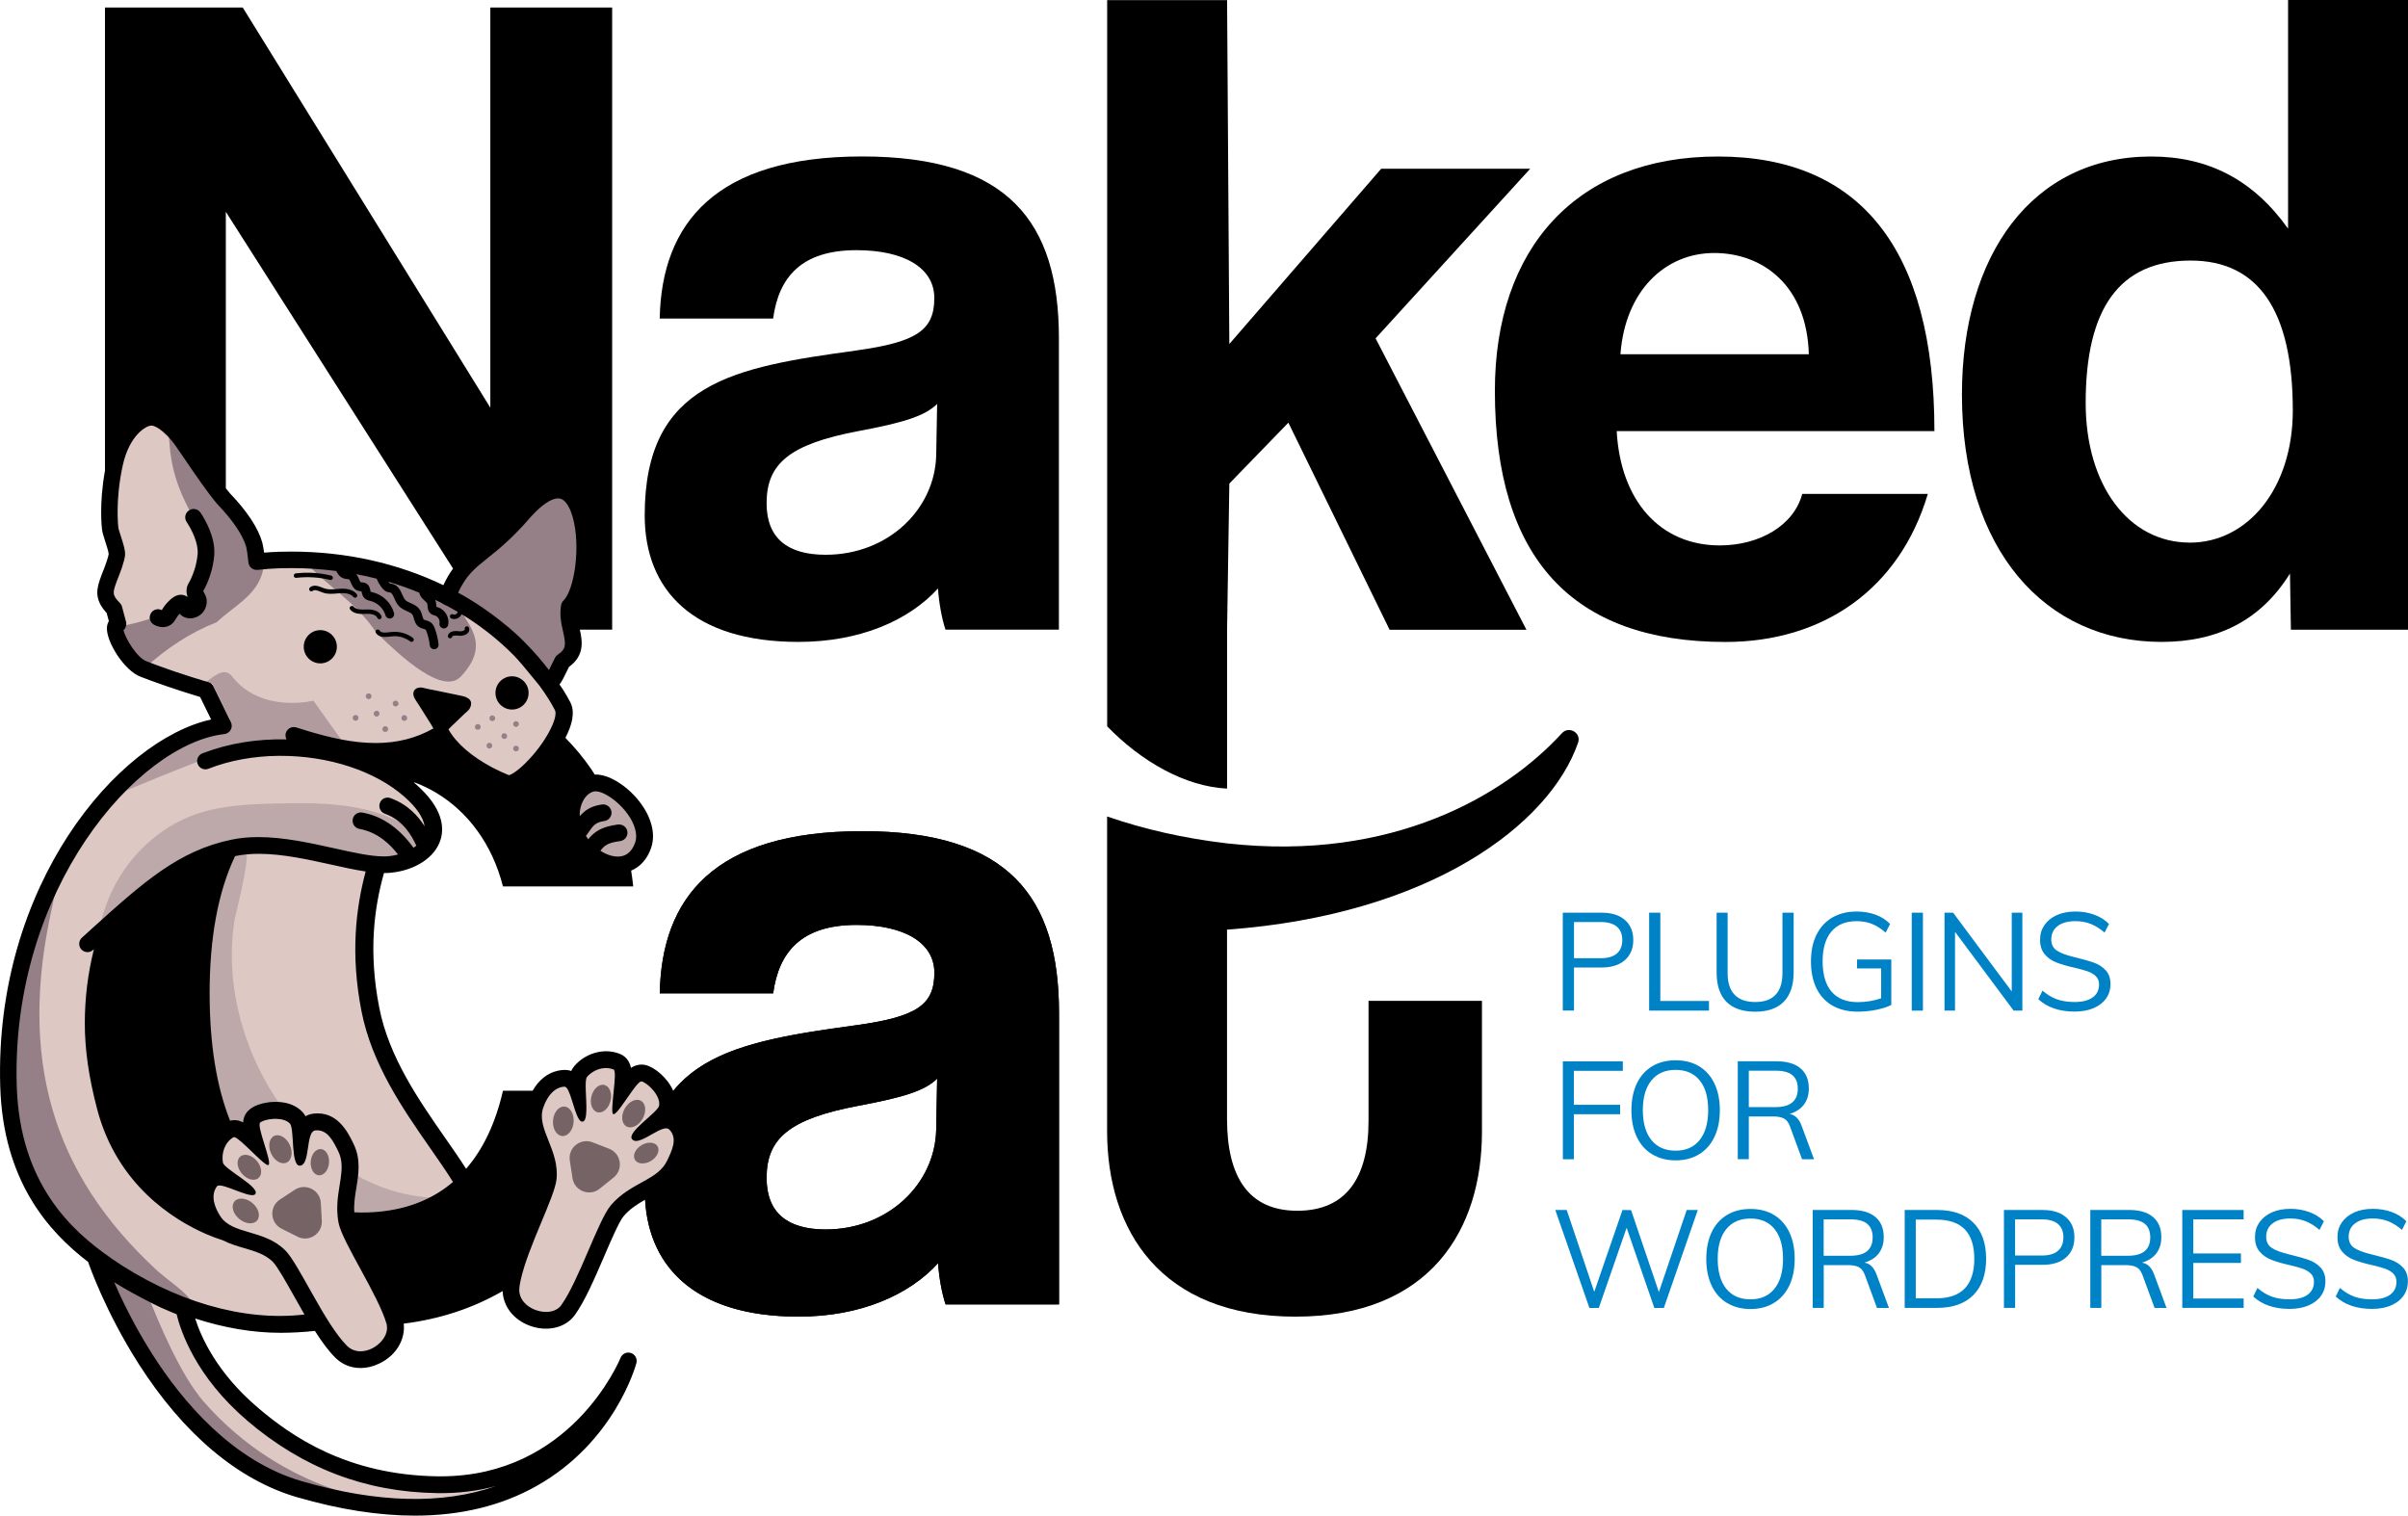 <?xml version="1.0" encoding="UTF-8"?>
<svg id="NakedCat_logo" data-name="NakedCat logo" xmlns="http://www.w3.org/2000/svg" viewBox="0 0 417.24 262.63">
  <defs>
    <style>
      .cls-1 {
        fill: #0082c7;
      }

      .cls-2 {
        fill: #bea9aa;
      }

      .cls-3 {
        fill: #b19b9e;
      }

      .cls-4 {
        fill: #dec8c4;
      }

      .cls-5 {
        fill: #756365;
      }

      .cls-6 {
        fill: #958087;
      }
    </style>
  </defs>
  <g id="tag">
    <g id="WORDPRESS">
      <path class="cls-1" d="M294.18,209.67l-5.88,16.97h-1.65l-4.8-13.89-4.82,13.89h-1.63l-5.91-16.97h1.98l4.77,14.18,4.89-14.18,1.49.02,4.82,14.2,4.82-14.22h1.91Z"/>
      <path class="cls-1" d="M299.24,225.78c-1.15-.7-2.04-1.7-2.66-3.01-.62-1.31-.93-2.85-.93-4.61s.31-3.32.92-4.62c.61-1.3,1.5-2.3,2.65-3,1.15-.7,2.51-1.05,4.09-1.05s2.94.35,4.09,1.05c1.15.7,2.03,1.7,2.65,3,.61,1.3.92,2.83.92,4.6s-.31,3.32-.93,4.62c-.62,1.3-1.51,2.31-2.66,3.01-1.15.71-2.51,1.06-4.06,1.06s-2.91-.35-4.06-1.05ZM307.46,223.32c.99-1.22,1.49-2.95,1.49-5.19s-.49-3.96-1.48-5.17c-.98-1.21-2.37-1.81-4.17-1.81s-3.19.61-4.18,1.82-1.49,2.94-1.49,5.16.5,3.97,1.49,5.19,2.39,1.83,4.18,1.83,3.17-.61,4.16-1.83Z"/>
      <path class="cls-1" d="M327.29,226.64h-2.06l-2.08-5.65c-.25-.7-.6-1.17-1.05-1.41-.45-.24-1.08-.36-1.9-.36h-4.2v7.41h-1.91v-16.97h6.69c1.81,0,3.2.4,4.17,1.22.97.81,1.45,1.98,1.45,3.5,0,1.11-.29,2.05-.86,2.8s-1.41,1.29-2.49,1.61c.49.08.91.29,1.25.63.35.34.64.83.87,1.47l2.13,5.74ZM320.6,217.6c2.58,0,3.88-1.06,3.88-3.19,0-1.05-.32-1.83-.95-2.35-.63-.52-1.61-.77-2.93-.77h-4.61v6.31h4.61Z"/>
      <path class="cls-1" d="M330.03,209.67h5.65c2.69,0,4.78.73,6.25,2.2s2.21,3.55,2.21,6.25-.74,4.81-2.21,6.29-3.56,2.22-6.25,2.22h-5.65v-16.97ZM335.55,224.97c2.17,0,3.81-.57,4.9-1.72s1.64-2.85,1.64-5.12c0-4.53-2.18-6.79-6.55-6.79h-3.59v13.63h3.59Z"/>
      <path class="cls-1" d="M347.23,209.67h6.71c1.73,0,3.08.42,4.05,1.26s1.45,2,1.45,3.48-.49,2.64-1.46,3.49c-.98.85-2.32,1.27-4.04,1.27h-4.77v7.46h-1.94v-16.97ZM353.77,217.56c1.24,0,2.18-.27,2.81-.81.63-.54.95-1.32.95-2.34s-.32-1.79-.95-2.32c-.63-.53-1.57-.8-2.81-.8h-4.61v6.27h4.61Z"/>
      <path class="cls-1" d="M375.39,226.64h-2.06l-2.08-5.65c-.25-.7-.6-1.17-1.05-1.41-.45-.24-1.08-.36-1.9-.36h-4.2v7.41h-1.91v-16.97h6.69c1.81,0,3.2.4,4.17,1.22.97.81,1.45,1.98,1.45,3.5,0,1.11-.29,2.05-.86,2.8s-1.41,1.29-2.49,1.61c.49.08.91.29,1.25.63.35.34.64.83.87,1.47l2.13,5.74ZM368.7,217.6c2.58,0,3.88-1.06,3.88-3.19,0-1.05-.32-1.83-.95-2.35-.63-.52-1.61-.77-2.93-.77h-4.61v6.31h4.61Z"/>
      <path class="cls-1" d="M378.13,209.67h10.63v1.62h-8.72v5.91h8.25v1.64h-8.25v6.17h8.72v1.62h-10.63v-16.97Z"/>
      <path class="cls-1" d="M390.42,224.68l.73-1.5c.83.71,1.69,1.22,2.55,1.52.87.3,1.87.45,3.02.45,1.35,0,2.4-.27,3.13-.8.73-.53,1.1-1.28,1.1-2.25,0-.57-.18-1.04-.53-1.39-.35-.36-.82-.64-1.39-.85-.58-.21-1.34-.42-2.3-.64-1.29-.29-2.35-.6-3.19-.93-.84-.33-1.51-.81-2.03-1.44-.52-.63-.78-1.45-.78-2.47s.25-1.82.76-2.56,1.22-1.31,2.14-1.73c.92-.41,2-.62,3.23-.62,1.16,0,2.25.18,3.26.55,1.01.37,1.86.9,2.55,1.6l-.76,1.5c-.79-.68-1.59-1.18-2.4-1.5-.81-.32-1.7-.48-2.66-.48-1.31,0-2.33.28-3.07.85-.74.56-1.11,1.34-1.11,2.32,0,.86.32,1.5.97,1.93.65.43,1.64.8,2.98,1.12,1.45.35,2.59.67,3.41.96s1.52.74,2.07,1.33c.55.6.83,1.39.83,2.37s-.25,1.79-.76,2.51c-.5.72-1.23,1.28-2.16,1.68-.94.4-2.04.6-3.3.6-2.63,0-4.73-.72-6.28-2.14Z"/>
      <path class="cls-1" d="M404.71,224.68l.73-1.5c.83.71,1.69,1.22,2.55,1.52.87.3,1.87.45,3.02.45,1.35,0,2.4-.27,3.13-.8.73-.53,1.1-1.28,1.1-2.25,0-.57-.18-1.04-.53-1.39-.35-.36-.82-.64-1.39-.85-.58-.21-1.34-.42-2.3-.64-1.29-.29-2.35-.6-3.19-.93-.84-.33-1.51-.81-2.03-1.44-.52-.63-.78-1.45-.78-2.47s.25-1.82.76-2.56,1.22-1.31,2.14-1.73c.92-.41,2-.62,3.23-.62,1.16,0,2.25.18,3.26.55,1.01.37,1.86.9,2.55,1.6l-.76,1.5c-.79-.68-1.59-1.18-2.4-1.5-.81-.32-1.7-.48-2.66-.48-1.31,0-2.33.28-3.07.85-.74.56-1.11,1.34-1.11,2.32,0,.86.32,1.5.97,1.93.65.43,1.64.8,2.98,1.12,1.45.35,2.59.67,3.41.96s1.52.74,2.07,1.33c.55.6.83,1.39.83,2.37s-.25,1.79-.76,2.51c-.5.72-1.23,1.28-2.16,1.68-.94.4-2.04.6-3.3.6-2.63,0-4.73-.72-6.28-2.14Z"/>
    </g>
    <g id="FOR">
      <path class="cls-1" d="M270.79,183.91h10.4v1.64h-8.48v5.89h8.01v1.64h-8.01v7.79h-1.91v-16.97Z"/>
      <path class="cls-1" d="M286.27,200.02c-1.15-.7-2.04-1.7-2.66-3.01-.62-1.31-.93-2.85-.93-4.61s.31-3.32.92-4.62c.61-1.3,1.5-2.3,2.65-3,1.15-.7,2.51-1.05,4.09-1.05s2.94.35,4.09,1.05c1.15.7,2.03,1.7,2.65,3,.61,1.3.92,2.83.92,4.6s-.31,3.32-.93,4.62c-.62,1.3-1.51,2.31-2.66,3.01-1.15.71-2.51,1.06-4.06,1.06s-2.91-.35-4.06-1.05ZM294.49,197.56c.99-1.22,1.49-2.95,1.49-5.19s-.49-3.96-1.48-5.17c-.98-1.21-2.37-1.81-4.17-1.81s-3.19.61-4.18,1.82-1.49,2.94-1.49,5.16.5,3.97,1.49,5.19,2.39,1.83,4.18,1.83,3.17-.61,4.16-1.83Z"/>
      <path class="cls-1" d="M314.31,200.88h-2.06l-2.08-5.65c-.25-.7-.6-1.17-1.05-1.41-.45-.24-1.08-.36-1.9-.36h-4.2v7.41h-1.91v-16.97h6.69c1.81,0,3.2.4,4.17,1.22.97.81,1.45,1.98,1.45,3.5,0,1.11-.29,2.05-.86,2.8s-1.41,1.29-2.49,1.61c.49.08.91.29,1.25.63.35.34.64.83.87,1.47l2.13,5.74ZM307.63,191.84c2.58,0,3.88-1.06,3.88-3.19,0-1.05-.32-1.83-.95-2.35-.63-.52-1.61-.77-2.93-.77h-4.61v6.31h4.61Z"/>
    </g>
    <g id="PLUGINS">
      <path class="cls-1" d="M270.79,158.15h6.71c1.73,0,3.08.42,4.05,1.26s1.45,2,1.45,3.48-.49,2.64-1.46,3.49c-.98.85-2.32,1.27-4.04,1.27h-4.77v7.46h-1.94v-16.97ZM277.34,166.04c1.24,0,2.18-.27,2.81-.81.63-.54.95-1.32.95-2.34s-.32-1.79-.95-2.32c-.63-.53-1.57-.8-2.81-.8h-4.61v6.27h4.61Z"/>
      <path class="cls-1" d="M285.75,158.15h1.94v15.3h8.43v1.67h-10.37v-16.97Z"/>
      <path class="cls-1" d="M299.13,173.58c-1.13-1.15-1.69-2.86-1.69-5.11v-10.32h1.91v10.48c0,1.65.4,2.9,1.21,3.74.8.84,1.99,1.26,3.57,1.26s2.74-.42,3.53-1.26c.79-.84,1.19-2.09,1.19-3.74v-10.48h1.94v10.32c0,2.24-.57,3.94-1.7,5.1-1.13,1.16-2.79,1.74-4.96,1.74s-3.87-.58-5-1.73Z"/>
      <path class="cls-1" d="M327.71,166.27v7.86c-.66.35-1.53.63-2.6.85-1.07.22-2.16.32-3.26.32-1.67,0-3.11-.35-4.32-1.04-1.21-.69-2.14-1.69-2.78-2.99-.64-1.3-.96-2.86-.96-4.67s.32-3.34.96-4.63c.64-1.29,1.55-2.29,2.74-2.98s2.6-1.04,4.22-1.04c1.18,0,2.26.18,3.25.54s1.83.89,2.54,1.61l-.76,1.5c-.82-.7-1.62-1.2-2.4-1.51-.78-.31-1.66-.47-2.63-.47-1.91,0-3.37.6-4.38,1.8-1.02,1.2-1.52,2.93-1.52,5.18s.52,4.06,1.56,5.25c1.04,1.2,2.55,1.8,4.54,1.8,1.4,0,2.75-.22,4.04-.67v-5.17h-4.18v-1.55h5.95Z"/>
      <path class="cls-1" d="M331.25,158.15h1.94v16.97h-1.94v-16.97Z"/>
      <path class="cls-1" d="M350.42,158.15v16.97h-1.51l-10.16-13.65v13.65h-1.82v-16.97h1.49l10.16,13.65v-13.65h1.84Z"/>
      <path class="cls-1" d="M353.18,173.16l.73-1.5c.83.71,1.69,1.22,2.55,1.52.87.3,1.87.45,3.02.45,1.35,0,2.4-.27,3.13-.8.73-.53,1.1-1.28,1.1-2.25,0-.57-.18-1.04-.53-1.39-.35-.36-.82-.64-1.39-.85-.58-.21-1.34-.42-2.3-.64-1.29-.29-2.35-.6-3.19-.93-.84-.33-1.51-.81-2.03-1.44-.52-.63-.78-1.45-.78-2.47s.25-1.82.76-2.56,1.22-1.31,2.14-1.73c.92-.41,2-.62,3.23-.62,1.16,0,2.25.18,3.26.55,1.01.37,1.86.9,2.55,1.6l-.76,1.5c-.79-.68-1.59-1.18-2.4-1.5-.81-.32-1.7-.48-2.66-.48-1.31,0-2.33.28-3.07.85-.74.56-1.11,1.34-1.11,2.32,0,.86.32,1.5.97,1.93.65.43,1.64.8,2.98,1.12,1.45.35,2.59.67,3.41.96s1.52.74,2.07,1.33c.55.6.83,1.39.83,2.37s-.25,1.79-.76,2.51c-.5.72-1.23,1.28-2.16,1.68-.94.4-2.04.6-3.3.6-2.63,0-4.73-.72-6.28-2.14Z"/>
    </g>
  </g>
  <g id="lettring">
    <g id="cat">
      <path d="M149.39,144.03c-25.66,0-34.75,11.53-35.07,28.09h19.65c.97-7.14,4.87-11.85,14.45-11.85,8.28,0,13.48,3.09,13.48,8.28,0,5.52-2.92,7.63-13.48,9.09-21.27,2.92-36.7,5.52-36.7,28.58,0,12.99,8.44,21.92,26.63,21.92,10.72,0,19.16-3.74,24.19-9.26.16,2.44.65,5.2,1.3,7.14h19.65v-50.5c0-20.14-8.77-31.5-34.1-31.5ZM162.22,195.67c-.16,9.42-8.28,17.37-19.16,17.37-6.66,0-10.23-2.92-10.23-8.93,0-6.82,3.9-10.23,15.91-12.5,7.79-1.46,11.53-2.6,13.64-4.71l-.16,8.77Z"/>
      <path d="M270.64,127.04c-9.81,10.74-29.38,22.31-58.03,19.1-7.46-.87-14.37-2.45-20.78-4.66v54.52c0,17.21,9.26,32.15,32.64,32.15s32.31-15.1,32.31-31.99v-22.73h-19.65v20.78c0,9.91-3.9,15.59-12.34,15.59s-12.18-5.85-12.18-15.91v-32.8c35.17-2.57,55.92-18.18,60.83-32.4.59-1.7-1.59-2.97-2.8-1.64Z"/>
    </g>
    <g id="aked">
      <path d="M148.41,60.73c-21.27,2.92-36.7,5.52-36.7,28.58,0,12.99,8.44,21.92,26.63,21.92,10.72,0,19.16-3.74,24.19-9.26.16,2.44.65,5.2,1.3,7.14h19.65v-50.5c0-20.14-8.77-31.5-34.1-31.5s-34.75,11.53-35.07,28.09h19.65c.97-7.14,4.87-11.85,14.45-11.85,8.28,0,13.48,3.09,13.48,8.28,0,5.52-2.92,7.63-13.48,9.09ZM162.38,69.99l-.16,8.77c-.16,9.42-8.28,17.37-19.16,17.37-6.66,0-10.23-2.92-10.23-8.93,0-6.82,3.9-10.23,15.91-12.5,7.79-1.46,11.53-2.6,13.64-4.71Z"/>
      <path d="M297.67,27.12c-24.52,0-38.65,15.91-38.65,40.6,0,28.9,13.32,43.52,39.95,43.52,17.05,0,30.2-9.26,35.07-25.66h-21.76c-1.46,5.52-7.47,8.93-14.29,8.93-10.39,0-17.21-7.79-17.86-19.81h55.05c0-31.66-12.99-47.58-37.51-47.58ZM280.78,61.38c.81-11.04,7.79-17.54,16.24-17.54s16.08,5.68,16.4,17.54h-32.64Z"/>
      <path d="M396.46,0v39.62c-6.01-8.44-13.8-12.5-23.71-12.5-20.62,0-32.8,17.05-32.8,41.24,0,26.96,14.45,42.87,34.59,42.87,9.74,0,17.21-3.74,22.25-11.85l.16,9.74h20.3V0h-20.78ZM379.41,94.02c-10.55,0-18.02-9.9-18.02-24.19,0-16.4,5.85-24.68,18.19-24.68,11.69,0,17.7,8.61,17.7,25.98,0,13.48-7.79,22.9-17.86,22.9Z"/>
      <path d="M212.62,109.12l.39-25.33,10.23-10.55,17.54,35.89h23.71l-26.14-50.5,26.79-29.39h-25.82l-26.31,30.37-.39-59.59h-20.78v125.84c5.96,6.13,13.51,10.43,20.78,10.79v-27.51Z"/>
    </g>
  </g>
  <g id="mascot-bg">
    <g>
      <path class="cls-4" d="M1.62,190c1.84,15.55,7.05,19.7,14.99,27.82.05.14.11.3.18.46-.1-.08-.16-.13-.16-.13,1.99,7.44,13.28,26.04,21.59,32.46,32.48,23.71,67.54,3.55,70.66-14.78-11.84,31.91-66.8,26.63-77.21-9.63,8.1,3.15,16.13,3.9,23.6,2.82,5.48,12.12,18.28,5.47,10.71-5.69,45.44-7.92-16.25-31.24-.66-73.53,3.37.3,7.28-.72,9.19-3.7,0,0,0,0,0,0,1.74-2.45.02-6.63-4.41-9.95.56-2.73-.04-4.66-3.07-6.03,3.53-.25,6.67-1.24,9.56-3.02,2.29,4.18,7.75,7.33,12.13,8.94,2.13.78,10.81-9.04,9.54-12.08-.82-2-2.19-4.17-3.52-5.99.8,1.19,1.83-1.74,2.71-3.36,3.81-2.51.53-5.68,1.19-9.51,4.64-4.6,3.92-29.44-7.73-16.48-7.31,8.48-10.33,7.38-13.22,14.42-7.7-3.37-16.19-5.65-25.05-6.02.02.02.04.04.05.06-1.4-.06-2.8-.08-4.2-.03h0c-1.08.03-2.15.11-3.21.22-.04-4.04-2.74-7.78-5.73-10.83-3.79-4.16-6.05-10-10.43-13.35.02.2.04.41.05.62-3.94-3.23-7.2-.39-9.27,6.65-1.7,9.08-.92,10.14.37,15.74-.44,3.72-3.85,6.17-.49,9.41,0,0,.7,2.62.7,2.62-.87.77-1.03.95-.81,1.75.14,1.72,1.74,3.65,2.55,5.08h0s13.48,4.62,13.48,4.62l2.67,5.45C13.74,132.1.34,165.29,1.62,190Z"/>
      <path class="cls-4" d="M117.01,194.71c-.48-.8-2.61-.77-3.65-.03,4.57-2.68,1.2-7.76-1.85-8.71-1.66-.16-2.08.85-3.7,3.01,2.44-8.17-8.83-6.22-7.76-.02-1.65-4.44-6.33-1.12-7.31,2.57-.9,8.44,5.5,9.44-.25,19.61-1.72,5.58-6.39,11.44-2.32,15.95,2.21,2.02,6.37,2.49,8.24-.07,2.74-3.5,6.02-13.72,8.53-17.22,2.98-3.69,8.02-3.85,10.07-8.28.82-1.72,2.19-4.6,0-6.81Z"/>
      <path class="cls-4" d="M99.41,138.88c-3.06,6.52,8.56,16.22,12.01,7.6,1.78-6.4-8.9-15.55-12.01-7.6Z"/>
    </g>
    <g>
      <path class="cls-2" d="M67.63,149.81c3.16-.33,5.72-1.75,6.87-3.71-2.52-2.52-6.22-4.36-9.39-5.33-5.55-1.7-11.47-1.68-17.27-1.54-4.72.11-9.53.31-13.98,1.88-6.15,2.17-11.27,6.93-14.2,12.76-1.28,2.55-2.15,5.28-2.63,8.09,8.33-7.54,14.14-12.66,22.12-14.71-2.71,6.89-5.39,17.32-7.03,22.41-2.48,7.69-2.75,19.68,5.73,34.3.47-.03.99.06,1.63.25-1.39-1.01-2.09-1.66-2.25-2.51-.36-1.94.27-4.62,2.53-5.93l.13-.07.12-.04c1.18-.43,2.2.46,4.28,2.46-.77-2.5-1.12-3.93-.08-4.77.26-.21.58-.38.99-.53,1.03-.37,2.72-.6,4.2-.21-6.97-9.35-10.63-21.76-8.74-33.3.65-3.06,2.29-8.7,2.17-12.7.66-.06,1.33-.09,2.05-.09,4.26,0,8.84,1.02,12.88,1.92,3.31.74,6.43,1.43,8.84,1.43.38,0,.73-.02,1.06-.05Z"/>
      <path class="cls-2" d="M79.69,207.35c-6.86.85-13.37-.89-19.05-4.34-.06.86-.2,1.73-.34,2.58-.31,1.9-.63,3.87-.18,6.07.29,1.41,1.95,4.45,3.55,7.39.78,1.43,1.57,2.89,2.29,4.29l6.59-1.4c16.48-4.31,9.52-14.98,7.12-14.58Z"/>
      <path class="cls-2" d="M110.42,140.94c-1.62-2.66-4.52-4.91-6.73-5.23-.41-.06-.79-.05-1.12.03-1.39.33-2.57,1.51-3.16,3.14-.85,2.35-.36,5.09,1.3,7.33,1.46,1.96,3.51,3.3,5.5,3.59,2.46.36,4.36-.85,5.21-3.33.74-2.17-.31-4.4-1-5.54Z"/>
    </g>
    <path class="cls-3" d="M39.87,124.69l-3.03-6.2-1.06-.36c1.69-1.32,3.26-2.45,4.43-.94,5.01,6.5,14.09,4.22,14.09,4.22l5.51,7.72s-13.5-1.39-17.7,0c-8.42,2.78-22.87,8.96-22.87,8.96,0,0,3.85-4.22,7.53-7.3,7.17-5.23,13.1-6.1,13.1-6.1Z"/>
    <g>
      <path class="cls-6" d="M33.68,226.66c-.56-2.26-3.41-3.86-6.32-6.37-18.59-17.05-24.13-37.17-18.35-63.01.19-.87.41-2.04.41-2.04l-.47-1.16s-.18.03-.19-.21c-6.14,14.24-7.29,29.57-7.29,29.57l-.04,1.16c.92,22.98,11.01,29.93,17.79,34.6,4.67,3.22,9.56,5.72,14.47,7.45Z"/>
      <path class="cls-6" d="M98.63,105.1c4.64-4.6,3.92-29.44-7.73-16.48-7.31,8.48-10.33,7.38-13.22,14.42-6.29-3.01-17.89-5.28-25.05-6.02,2.97,3.76,9.11,7.21,12.59,12.65.02.03.05.03.08.04,4.21,4.09,11.47,10.84,14.58,7.49,5.38-5.8,1.04-9.06-1.3-13.29,2.18,1.13,5.49,3.25,8.7,5.96,3.31,2.81,4.54,4.56,7.55,8.22.75.91,1.78-1.88,2.62-3.47,3.81-2.51.53-5.68,1.19-9.51Z"/>
      <path class="cls-6" d="M24.95,115.89c3.76-3.48,8.01-6.27,12.58-8.07,2.75-2.55,6.42-4.41,7.72-7.91.32-.85.46-1.74.58-2.63-.19.02-.38.03-.57.05,0,0-.23-2.21-.43-2.92-.77-2.74-3.09-5.67-5.3-7.98-2.2-2.58-5.5-7.66-7.24-10.14-.63-.89-1.85-2.33-3.19-3.21.39,3.93-.14,8.72,4.42,16.58,2.06,3.76,2.48,8.25.66,11.3-.55.92-.13,2.93-.7,3.71-.49.68-2.64-.2-3.3.32-2.25,1.8-5.43,2.79-9.4,3.55-.72.65-.85.76-1.54,1.46v.62s2.97,4.33,2.97,4.33l2.74.94Z"/>
      <path class="cls-6" d="M35.32,242.91c-3.93-4.49-7.75-13.41-9.98-19.22-1.19-.63-2.4-1.29-3.09-1.69-3.65-2.13-5.63-3.84-5.63-3.84,0,0,1.76,5.21,5.4,11.91,3.51,6.15,8.79,13.77,16.19,20.55,3.99,3.28,8.55,5.96,13.7,7.45,5.38,1.56,10.27,2.47,14.72,2.87l.95-.58s-18.19-1.37-32.26-17.45Z"/>
      <path class="cls-6" d="M64.21,121.02c.21-.18.22-.5.04-.71-.18-.21-.5-.22-.71-.04-.21.18-.22.5-.04.71.18.21.5.22.71.04Z"/>
      <path class="cls-6" d="M68.21,121.54c-.21.18-.22.5-.04.71s.5.22.71.04c.21-.18.22-.5.04-.71s-.5-.22-.71-.04Z"/>
      <path class="cls-6" d="M65.59,124.04c.21-.18.22-.5.04-.71-.18-.21-.5-.22-.71-.04-.21.18-.22.5-.04.71.18.21.5.22.71.04Z"/>
      <path class="cls-6" d="M69.72,124.04c-.21.18-.22.5-.04.71s.5.22.71.04c.21-.18.22-.5.04-.71-.18-.21-.5-.22-.71-.04Z"/>
      <path class="cls-6" d="M67.09,126.71c.21-.18.22-.5.04-.71-.18-.21-.5-.22-.71-.04s-.22.5-.04.71c.18.21.5.22.71.04Z"/>
      <path class="cls-6" d="M61.95,124.77c.21-.18.22-.5.04-.71-.18-.21-.5-.22-.71-.04s-.22.5-.04.71c.18.21.5.22.71.04Z"/>
      <path class="cls-6" d="M89.24,124.99c-.26.1-.39.38-.3.64.1.26.38.39.64.3.26-.1.39-.38.3-.64-.1-.26-.38-.39-.64-.3Z"/>
      <path class="cls-6" d="M85.13,123.99c-.26.1-.39.38-.3.64.1.26.38.39.64.3.26-.1.39-.38.3-.64-.1-.26-.38-.39-.64-.3Z"/>
      <path class="cls-6" d="M87.21,127.08c-.26.1-.39.38-.3.64.1.26.38.39.64.3.26-.1.39-.38.3-.64-.1-.26-.38-.39-.64-.3Z"/>
      <path class="cls-6" d="M82.62,125.49c-.26.1-.39.38-.3.64.1.26.38.39.64.3.26-.1.39-.38.3-.64-.1-.26-.38-.39-.64-.3Z"/>
      <path class="cls-6" d="M84.63,128.74c-.26.1-.39.38-.3.64.1.26.38.39.64.3.26-.1.39-.38.3-.64-.1-.26-.38-.39-.64-.3Z"/>
      <path class="cls-6" d="M89.24,129.24c-.26.1-.39.38-.3.64.1.26.38.39.64.3.26-.1.39-.38.3-.64-.1-.26-.38-.39-.64-.3Z"/>
    </g>
    <g id="Mascot">
      <g>
        <path class="cls-5" d="M51.54,214.29l-2.75-1.38c-2.01-1.01-2.17-3.82-.29-5.05l2.57-1.69c1.88-1.23,4.39.03,4.52,2.28l.17,3.07c.13,2.25-2.22,3.79-4.23,2.77Z"/>
        <ellipse class="cls-5" cx="55.43" cy="201.38" rx="2.28" ry="1.59" transform="translate(-149.71 240.7) rotate(-85.46)"/>
        <ellipse class="cls-5" cx="48.59" cy="199.15" rx="1.78" ry="2.55" transform="translate(-79.44 39.05) rotate(-24.94)"/>
        <ellipse class="cls-5" cx="43.21" cy="202.27" rx="1.7" ry="2.44" transform="translate(-120.46 75.81) rotate(-40.25)"/>
        <ellipse class="cls-5" cx="42.58" cy="209.85" rx="1.79" ry="2.56" transform="translate(-145.57 107.63) rotate(-50.02)"/>
      </g>
      <g>
        <path class="cls-5" d="M99.2,204.15l-.47-3.04c-.34-2.22,1.85-3.98,3.94-3.17l2.87,1.11c2.1.81,2.53,3.59.77,5l-2.4,1.93c-1.75,1.41-4.37.39-4.72-1.83Z"/>
        <ellipse class="cls-5" cx="111.97" cy="199.81" rx="2.28" ry="1.59" transform="translate(-86.95 86.27) rotate(-31.02)"/>
        <ellipse class="cls-5" cx="109.8" cy="192.95" rx="2.55" ry="1.78" transform="translate(-112.2 193.48) rotate(-60.49)"/>
        <ellipse class="cls-5" cx="104.14" cy="190.39" rx="2.44" ry="1.7" transform="translate(-105.98 244.66) rotate(-75.81)"/>
        <ellipse class="cls-5" cx="97.6" cy="194.29" rx="2.56" ry="1.79" transform="translate(-103.64 276.6) rotate(-85.57)"/>
      </g>
    </g>
  </g>
  <g id="mascot">
    <path d="M149.39,144.03c-25.66,0-34.75,11.53-35.07,28.09h19.65c.97-7.14,4.87-11.85,14.45-11.85,8.28,0,13.48,3.09,13.48,8.28,0,5.52-2.92,7.63-13.48,9.09-14.07,1.93-25.58,3.73-31.76,11.4-.99-2.3-3.26-4.13-4.81-4.49-.45-.1-.9-.1-1.36,0,0,0,0,0,0,0-.42.09-.8.26-1.16.49-.2-.93-.7-1.92-1.92-2.42-1.2-.48-2.53-.59-3.85-.3-1.54.33-2.97,1.17-4.01,2.36-.24.28-.43.58-.57.9-.36-.13-.76-.19-1.22-.18-.37.01-.73.05-1.08.13-1.81.39-3.32,1.6-4.39,3.47h-5.14c-1.27,5.55-3.4,10.09-6.39,13.53-1.08-1.7-2.31-3.47-3.59-5.3-4.58-6.58-9.78-14.04-11.45-22.6-1.9-9.69-.9-17.25.81-23.35.02,0,.04,0,.06,0,.43,0,.83-.02,1.21-.06,4.22-.44,7.56-2.67,8.52-5.66.67-2.11.49-5.49-4.21-9.63-.11-.09-.22-.18-.33-.27,0-.03,0-.07.01-.1,1.35.5,2.66,1.13,3.9,1.88,5.39,3.27,9.6,8.83,11.46,16.16h22.57c-.09-.92-.22-1.83-.36-2.74,1.57-.65,2.79-1.99,3.46-3.93.93-2.72-.31-5.41-1.14-6.76-1.85-3.04-5.12-5.52-7.76-5.91-.3-.04-.59-.06-.87-.05-.23-.35-.45-.71-.68-1.05-1.31-1.89-2.78-3.66-4.4-5.31,1.13-2.17,1.73-4.42.87-6.12-.36-.7-.77-1.42-1.22-2.13-.21-.34-.45-.66-.67-.99.45-.6.85-1.42,1.29-2.34.12-.24.23-.49.35-.71,2.71-1.97,2.33-4.42,1.88-6.46h5.6V1.3h-21.11v69.34L42.06,1.3h-23.87v80.26c-1.05,5.81-.54,10-.51,10.19.07.58.31,1.3.58,2.15.21.66.57,1.76.57,2.1-.03.43-.54,1.94-1.18,3.5l-.12.32c-.71,1.99-1.39,3.87.95,6.4l.38,1.41c-.18.3-.3.66-.33,1.06-.18,2.45,3,7.57,5.89,8.6.32.11.63.23.93.35.24.09.48.18.71.27,3.81,1.4,7.25,2.45,8.61,2.86l1.91,3.9C20.33,128.27-1.01,153.48.04,188.25c.5,16.4,8.36,25.16,15.23,30.42.23.68,3.02,8.65,8.71,17.59,7.78,12.21,17.3,20.23,27.53,23.19,7.32,2.12,14.13,3.18,20.38,3.18,7.96,0,15.03-1.72,21.12-5.16,13.46-7.59,17.11-20.72,17.26-21.27.2-.74-.21-1.5-.94-1.75-.73-.24-1.51.12-1.8.82-.35.84-8.71,20.55-31.15,20.55-.18,0-.36,0-.54,0-15.7-.22-25.33-6.92-31.21-11.94-7.06-6.03-9.79-12.19-10.81-15.41,5.01,1.63,10.01,2.48,14.81,2.48,1.72,0,4.04-.11,5.93-.33,1.16,1.82,2.36,3.47,3.56,4.66,1.76,1.74,4.31,2.23,6.82,1.32,3.7-1.35,5.35-4.58,5.01-7.24,6.37-.79,12.11-2.73,17.14-5.64.06,1.67.8,3.26,2.12,4.45,1.84,1.67,4.56,2.42,6.92,1.9,1.46-.32,2.65-1.08,3.47-2.2,1.76-2.44,3.44-6.36,5.07-10.14,1.16-2.7,2.6-6.06,3.39-6.99,1.08-1.27,2.36-2.08,3.72-2.85.7,12.08,9.18,20.26,26.58,20.26,10.72,0,19.16-3.74,24.19-9.26.16,2.44.65,5.2,1.3,7.14h19.65v-50.5c0-20.14-8.77-31.5-34.1-31.5ZM103.48,137.14c.48.07,1.02.28,1.58.59,1.49.81,3.12,2.33,4.12,3.97.56.92,1.42,2.71.87,4.31-.3.86-.73,1.48-1.28,1.89-.62.45-1.41.62-2.35.48-.8-.12-1.61-.45-2.39-.96.71-.92,1.25-1.39,3.44-1.68.25-.03.47-.13.66-.27.41-.3.65-.81.58-1.35-.1-.73-.71-1.25-1.43-1.25-.07,0-.13,0-.2,0-2.79.37-4.02,1.17-5.16,2.56-.02-.02-.04-.04-.05-.07-.12-.17-.23-.34-.34-.51.17-.22.32-.45.48-.67.73-1.07,1.18-1.71,2.69-1.91.79-.1,1.35-.83,1.25-1.62-.1-.79-.83-1.35-1.63-1.25-1.99.26-3.09,1.12-3.87,2.03-.02-.7.08-1.4.31-2.05.43-1.18,1.22-2.01,2.13-2.23.15-.04.35-.04.57,0ZM84.45,96.74c1.93-1.54,4.32-3.46,7.53-7.18,1.85-2.06,3.54-3.2,4.71-3.2.12,0,.24.01.35.04,1.2.28,1.88,2.12,2.19,3.19,1.44,5.1.3,12.62-1.61,14.5-.21.21-.35.48-.4.78-.29,1.7.04,3.21.34,4.55.49,2.21.59,3.03-.9,4.01-.2.13-.37.32-.48.53-.18.33-.36.72-.55,1.11-.14.3-.33.68-.51,1.04-1.22-1.59-2.52-3.11-3.93-4.53-.85-.89-1.79-1.78-2.99-2.8-.47-.4-.94-.78-1.41-1.15-.22-.18-.45-.35-.68-.53-.66-.51-1.32-.99-1.97-1.44-.18-.12-.36-.25-.54-.38-1.56-1.06-3.02-1.94-4.22-2.58,1.39-3.02,2.84-4.17,5.07-5.96ZM39.13,36.7l39.37,61.82c-.58.8-1.14,1.72-1.68,2.88-7.82-3.76-16.79-5.82-26.32-5.82h0c-.69,0-1.38.01-2.07.03-.89.03-1.78.08-2.67.15-.09-.65-.2-1.35-.31-1.74-.71-2.52-2.6-5.4-5.62-8.55-.22-.26-.45-.55-.7-.86v-47.91ZM42.74,246.09c9.75,8.33,20.56,12.46,33.05,12.64,3.74.06,7.11-.41,10.16-1.23-9.26,3.24-20.54,2.97-33.64-.83-12.05-3.49-20.73-13.87-25.89-21.97-3.04-4.77-5.25-9.33-6.64-12.52.53.33,1.11.69,1.73,1.05,1.4.82,5.04,2.75,6.33,3.33.23.1,1.12.5,1.94.84.29.12.57.24.82.33.7,2.91,3.32,10.81,12.14,18.34ZM19.26,218.02c-6.78-4.67-15.84-12.85-16.36-29.86-1.03-34.06,20.97-59.25,35.98-60.96.46-.05.87-.33,1.1-.74.22-.41.23-.9.03-1.32l-3.03-6.2c-.18-.37-.51-.64-.9-.75-.04-.01-4.24-1.2-9.02-2.97-.22-.08-.45-.17-.68-.26-.33-.13-.67-.26-1.01-.38-1.63-.58-3.71-4.06-3.97-5.39.11-.09.2-.2.27-.32.21-.34.27-.75.17-1.13l-.7-2.62c-.06-.24-.19-.46-.37-.64-1.38-1.39-1.24-1.79-.56-3.69l.1-.27c.46-1.12,1.28-3.26,1.36-4.33.06-.78-.24-1.77-.7-3.19-.2-.62-.43-1.31-.47-1.62,0-.05-.57-4.63.77-10.73,1.14-5.2,4.01-6.88,4.93-6.9,0,0,.02,0,.02,0,1.08,0,2.96,1.74,4.11,3.36.46.65,1.02,1.48,1.65,2.4,1.78,2.62,4.01,5.89,5.67,7.84.02.02.04.04.06.06,2.67,2.78,4.38,5.33,4.96,7.38.11.41.29,1.81.38,2.68.04.38.23.73.53.97.3.24.68.35,1.06.31,1.26-.15,2.56-.24,3.85-.28.66-.02,1.33-.03,1.98-.03,2.65,0,5.24.18,7.79.5.23.45.55.99,1.17,1.24.26.11.52.14.73.16.12.01.26.03.32.06.11.06.24.36.33.59.22.51.52,1.22,1.33,1.41.18.04.33.05.46.05h.03c.01.05.03.12.04.17.07.3.16.71.48,1.03.31.31.69.4.97.46,1.29.3,2.33,1.31,2.67,2.51.1.34.4.56.74.56.07,0,.14,0,.21-.03.41-.12.65-.54.53-.95-.49-1.76-1.96-3.16-3.73-3.58l-.08-.02c-.09-.02-.21-.05-.25-.07.01,0-.02-.15-.04-.25-.08-.34-.2-.91-.76-1.21-.29-.15-.58-.16-.77-.17-.05,0-.1,0-.14,0-.07-.05-.2-.34-.27-.52-.12-.29-.27-.61-.51-.89,1.2.22,2.38.49,3.54.78.25.58.55,1.12.94,1.61.19.23.43.49.78.64.19.08.37.11.51.13.05,0,.1.01.15.03.26.07.43.42.68.98.2.46.43.98.83,1.39.41.42.92.65,1.37.85.42.19.79.35.95.61.09.15.16.37.23.61.14.49.31,1.11.89,1.51.28.19.57.27.81.34.13.04.29.08.34.12.06.05.13.25.16.32.29.77.48,1.58.57,2.4.04.4.38.69.76.69.03,0,.05,0,.08,0,.42-.05.73-.42.68-.85-.1-.95-.32-1.89-.66-2.78-.12-.33-.28-.67-.59-.94-.31-.27-.66-.36-.94-.44-.14-.04-.28-.08-.34-.12-.12-.08-.2-.37-.28-.66-.09-.32-.19-.69-.42-1.03-.41-.64-1.05-.93-1.62-1.18-.36-.16-.69-.31-.9-.52-.21-.21-.36-.57-.53-.94-.31-.7-.69-1.58-1.68-1.85-.1-.03-.2-.05-.31-.06-.06,0-.13-.02-.16-.03-.01,0-.06-.04-.18-.19-.02-.03-.04-.07-.06-.1,1.83.54,3.6,1.18,5.33,1.89.07.32.22.63.43.88.14.17.31.32.47.48.23.21.45.41.49.59.03.1.03.21.04.33.03.39.07.98.58,1.37.23.18.47.24.64.29l.09.03c.51.16.87.78.77,1.3-.08.42.19.82.6.91.05.01.1.02.15.02.36,0,.68-.25.75-.62.26-1.3-.56-2.68-1.82-3.07l-.13-.04s-.05-.01-.08-.02c-.01-.07-.02-.19-.03-.27-.01-.19-.03-.4-.09-.62-.03-.12-.08-.22-.13-.32.38.18.76.34,1.13.53.11.09.22.17.35.23.18.08.4.19.61.29.62.33,1.23.68,1.84,1.04-.03.15-.13.29-.29.38-.18.1-.37.12-.52.05-.19-.09-.42-.01-.51.18-.09.19-.01.42.18.51.16.08.34.12.53.12.24,0,.48-.06.7-.19.27-.16.47-.39.58-.65.58.35,1.15.7,1.7,1.07.19.13.38.25.57.39.62.42,1.21.87,1.81,1.32.26.2.51.39.77.59,1.48,1.17,2.87,2.42,4.19,3.75,1.1,1.15,2.04,2.3,3.26,3.8.38.46.78.96,1.22,1.49.55.76,1.08,1.52,1.57,2.31.4.64.77,1.28,1.09,1.91.63,1.22-1.6,5.7-5.11,9.17-1.57,1.56-2.55,2.03-2.86,2.1-.96-.39-1.91-.83-2.83-1.31-3.62-1.91-6.33-4.26-7.63-6.61,0,0-.01-.02-.02-.03.06-.06.12-.12.18-.19.2-.22.86-.83.86-.83l.86-.83.86-.83s.71-.58.86-.83c1.11-1.88-1.06-2.24-1.46-2.32-.4-.09-1.59-.33-1.59-.33l-1.59-.33-1.59-.33s-1.2-.21-1.59-.33c-1.33-.4-2.28.45-1.72,1.67.14.31.73,1.16.73,1.16l.73,1.16.73,1.16s.55.87.73,1.16c.12.2.25.44.39.68-2.99,1.69-6.27,2.53-10.01,2.53-4.03,0-8.08-.97-11.93-2.13-.02,0-.03-.01-.05-.02-.47-.14-.94-.29-1.41-.44-.12-.04-.24-.08-.36-.11-.76-.24-1.56.18-1.8.93-.13.4-.07.81.12,1.14-5.02-.12-10.01.68-14.28,2.31,0,0,0,0,0,0,0,0,0,0,0,0,0,0-.01,0-.02,0h0c-.1.04-.19.07-.29.11-.74.29-1.1,1.13-.81,1.86.29.74,1.12,1.1,1.86.81,3.61-1.43,7.81-2.2,12.17-2.24.05,0,.09,0,.14,0,8.48-.04,16.57,2.61,21.67,7.11,2.08,1.83,3.25,3.57,3.48,5.1-1.08-1.71-2.88-3.79-5.93-4.89-.75-.27-1.57.12-1.83.87-.27.75.12,1.57.87,1.84,3.35,1.2,4.74,4.06,5.4,5.43.02.04.04.07.06.11-.15.13-.33.25-.5.36-2.48-3.42-5.45-5.49-8.86-6.1-.79-.14-1.53.38-1.67,1.16-.14.78.38,1.53,1.16,1.67,3.29.59,5.48,2.86,6.69,4.44-.5.13-1.02.23-1.57.29-.28.03-.59.04-.91.04-2.25,0-5.3-.68-8.53-1.4-4.11-.91-8.77-1.95-13.19-1.95-1.69,0-3.21.15-4.66.45-9.16,1.9-15.27,7.35-24.38,15.59-.11.1-.22.2-.34.31-.02.02-.03.03-.05.05l-1.14,1.03c-.31.28-.47.67-.47,1.07,0,.34.12.69.37.96.53.59,1.44.64,2.03.1l.15-.14c-1.05,4.19-1.58,8.49-1.58,12.84,0,4.58.68,9.31,2.13,14.86,3.46,13.19,13.32,19.24,18.9,21.67.98.43,1.98.79,2.98,1.12,1.17.6,2.42.97,3.6,1.31,1.87.55,3.64,1.07,4.96,2.37.76.76,2.29,3.48,3.64,5.88.6,1.07,1.22,2.17,1.85,3.26-10.53,1.25-22.66-2.26-33.59-9.8ZM63.95,233.88c-1.3.47-2.74.39-3.8-.65-.95-.94-1.93-2.27-2.91-3.77-2.05-3.15-4.07-7.06-5.73-9.83-.8-1.34-1.52-2.42-2.11-3,0,0-.02-.02-.03-.02-3.68-3.61-9.08-2.64-11.18-5.84-.97-1.48-1.79-3.59-.6-5.2.04-.05.09-.09.16-.11,1.02-.37,5.16,2,6.29,1.59.1-.04.18-.09.22-.18.73-1.23-5.41-4.28-5.63-5.41-.29-1.55.27-3.5,1.83-4.4,0,0,.02,0,.02-.01.15-.05.45.1.82.39,1.58,1.19,4.65,4.64,5.19,4.44,0,0,.01,0,.02,0,.72-.42-2.13-6.8-1.42-7.37.13-.1.33-.21.57-.3,1.21-.44,3.56-.6,4.58.49.81.87.11,7.39,1.73,7.29.08,0,.16-.02.23-.05,1.49-.54.86-5.51,2.26-6.02.05-.02.1-.03.15-.04,2.17-.26,3.19,1.99,4,3.62,1.47,2.95-.3,6.23-.17,10.35.02.68.09,1.39.24,2.12.69,3.34,6.86,12.44,8.31,17.45.02.08.02.16.03.23.32,1.73-1.23,3.56-3.1,4.24ZM40.78,148.34c1.25-.26,2.58-.39,4.08-.39,4.1,0,8.6,1,12.57,1.88,2.08.46,4.09.91,5.93,1.18-1.69,6.32-2.67,14.29-.72,24.23,1.81,9.21,7.2,16.96,11.96,23.79,1.41,2.03,2.76,3.96,3.89,5.78-3.21,2.74-7.18,4.47-11.94,5.06-1.25.16-2.56.24-3.92.24-.42,0-.83-.02-1.24-.04-.1-1.45.12-2.82.36-4.26.38-2.34.81-5-.51-7.64l-.1-.21c-.88-1.78-2.72-5.48-6.83-4.99-.28.03-.55.1-.81.19-.21.08-.4.16-.57.26-.14-.27-.32-.51-.53-.74-2.06-2.21-5.73-1.95-7.69-1.24-.56.2-1.02.46-1.41.77-.78.63-1.11,1.39-1.17,2.28-.74-.38-1.46-.49-2.26-.29-2.36-5.91-3.55-13.34-3.55-22.09,0-9.55,1.46-17.58,4.42-23.78h.04ZM111.75,204.58c-1.9,1.07-4.1,2.14-5.91,4.28-2.2,2.6-5.55,13.08-8.6,17.31-.41.57-1.02.91-1.73,1.07-2.41.52-5.85-1.23-5.52-4.11.05-.45.14-.94.26-1.44,1.24-5.61,5.82-14.19,6.17-17.27.59-5.14-3.52-8.8-2.31-12.43.36-1.07.97-2.25,1.88-2.98.38-.3.8-.53,1.29-.64.18-.04.36-.06.55-.07.23,0,.45.27.66.71.78,1.62,1.45,5.48,2.44,5.35.01,0,.02,0,.04,0,.89-.19.61-3.12.53-5.34-.04-1.16-.03-2.13.22-2.42.6-.69,1.48-1.23,2.44-1.44.7-.15,1.45-.12,2.15.16.37.15.22,1.9.03,3.7-.19,1.92-.42,3.9-.08,4.04.03.01.07.01.11,0,.58-.13,2-2.41,3.18-4.04.63-.87,1.19-1.56,1.53-1.63.04,0,.07,0,.1,0,.95.22,3.31,2.4,3.03,4.18-.18,1.18-5.75,4.65-4.67,5.86.25.28.62.33,1.05.23.66-.14,1.47-.6,2.27-1.06.79-.45,1.58-.9,2.2-1.04.37-.08.69-.05.91.17,1.54,1.55.4,3.74-.38,5.39-.77,1.62-2.2,2.54-3.85,3.47ZM162.22,195.67c-.16,9.42-8.28,17.37-19.16,17.37-6.66,0-10.23-2.92-10.23-8.93,0-6.82,3.9-10.23,15.91-12.5,7.79-1.46,11.53-2.6,13.64-4.71l-.16,8.77Z"/>
    <path d="M32.73,88.46c-.66.44-.83,1.33-.39,1.99.99,1.49,2.02,3.71,1.91,5.48-.07,1.13-.42,2.35-.42,2.36-.28.95-.64,1.78-.65,1.79-.19.44-.34.7-.44.88-.21.37-.42.75-.42,1.4,0,.43.08.8.2,1.09-.18-.13-.4-.25-.67-.32-1.29-.34-2.28.69-2.81,1.24-.51.52-.8,1-.99,1.32,0,.01-.01.02-.02.03,0,0,0,0,0,0-.71-.36-1.57-.08-1.93.63-.36.71-.08,1.57.63,1.93.51.26,1.01.39,1.48.39.27,0,.54-.04.8-.13.85-.28,1.23-.91,1.5-1.36.16-.27.31-.52.59-.81,0,0,.02-.02.03-.03.21.25.51.49.93.65,1.22.47,2.3-.21,2.51-.35.92-.63,1.16-1.59,1.22-1.98.15-.97-.23-1.62-.46-2.01-.07-.12-.11-.19-.12-.23.01-.03.03-.05.05-.08.12-.22.31-.56.56-1.11.02-.04.45-1.01.78-2.16.02-.06.45-1.54.53-3,.18-3.04-1.61-6.08-2.39-7.24-.44-.66-1.33-.84-1.99-.39Z"/>
    <path d="M65.26,109.12c-.18.11-.24.34-.14.53.53.89,1.68.75,2.53.65l.26-.03c1.12-.13,2.27.2,3.17.88.07.05.15.08.23.08.12,0,.23-.05.31-.15.13-.17.1-.41-.07-.54-1.05-.8-2.4-1.17-3.72-1.03l-.27.03c-.88.11-1.52.15-1.77-.27-.11-.18-.34-.24-.53-.14Z"/>
    <path d="M60.73,105.07c-.17.13-.19.38-.06.54.68.85,1.89.8,2.78.76.6-.03,1.65.03,1.93.69.06.15.21.24.36.24.05,0,.1,0,.15-.03.2-.08.29-.31.21-.5-.34-.82-1.26-1.22-2.67-1.16-.8.03-1.71.07-2.15-.47-.13-.17-.38-.19-.54-.06Z"/>
    <path d="M56.31,101.99c-.15-.05-.31-.11-.47-.17-.66-.26-1.49-.58-2.14-.02-.16.14-.18.38-.04.54.14.16.38.18.54.04.28-.24.72-.09,1.36.16.18.07.35.14.52.19.77.24,1.55.17,2.31.11.2-.02.4-.03.59-.05,1.08-.06,1.84.16,2.25.65.08.09.18.14.29.14.09,0,.18-.03.25-.09.16-.14.18-.38.05-.54-.58-.69-1.55-1.01-2.88-.93-.2.01-.41.03-.62.05-.71.06-1.39.12-2.01-.08Z"/>
    <path d="M51.33,100.13c1.97-.23,3.95-.11,5.88.36.03,0,.06.01.09.01.17,0,.33-.12.37-.29.05-.21-.08-.41-.28-.47-2.02-.49-4.09-.62-6.15-.38-.21.02-.36.22-.34.43.02.21.22.36.43.34Z"/>
    <path d="M77.85,110.6s.09.02.13.02c.16,0,.31-.1.36-.26.1-.29.72-.26,1.24-.2.51.06,1.2-.11,1.54-.54.2-.25.25-.55.14-.84-.07-.2-.3-.3-.49-.23-.2.07-.3.29-.23.49.01.04.01.06-.02.1-.12.15-.51.29-.85.25-.56-.06-1.73-.2-2.05.71-.07.2.04.42.24.49Z"/>
    <path d="M88.72,122.95c1.59,0,2.87-1.29,2.87-2.88s-1.29-2.88-2.87-2.88-2.87,1.29-2.87,2.88,1.29,2.88,2.87,2.88Z"/>
    <path d="M55.5,109.19c-1.59,0-2.87,1.29-2.87,2.88s1.29,2.88,2.87,2.88,2.87-1.29,2.87-2.88-1.29-2.88-2.87-2.88Z"/>
  </g>
</svg>